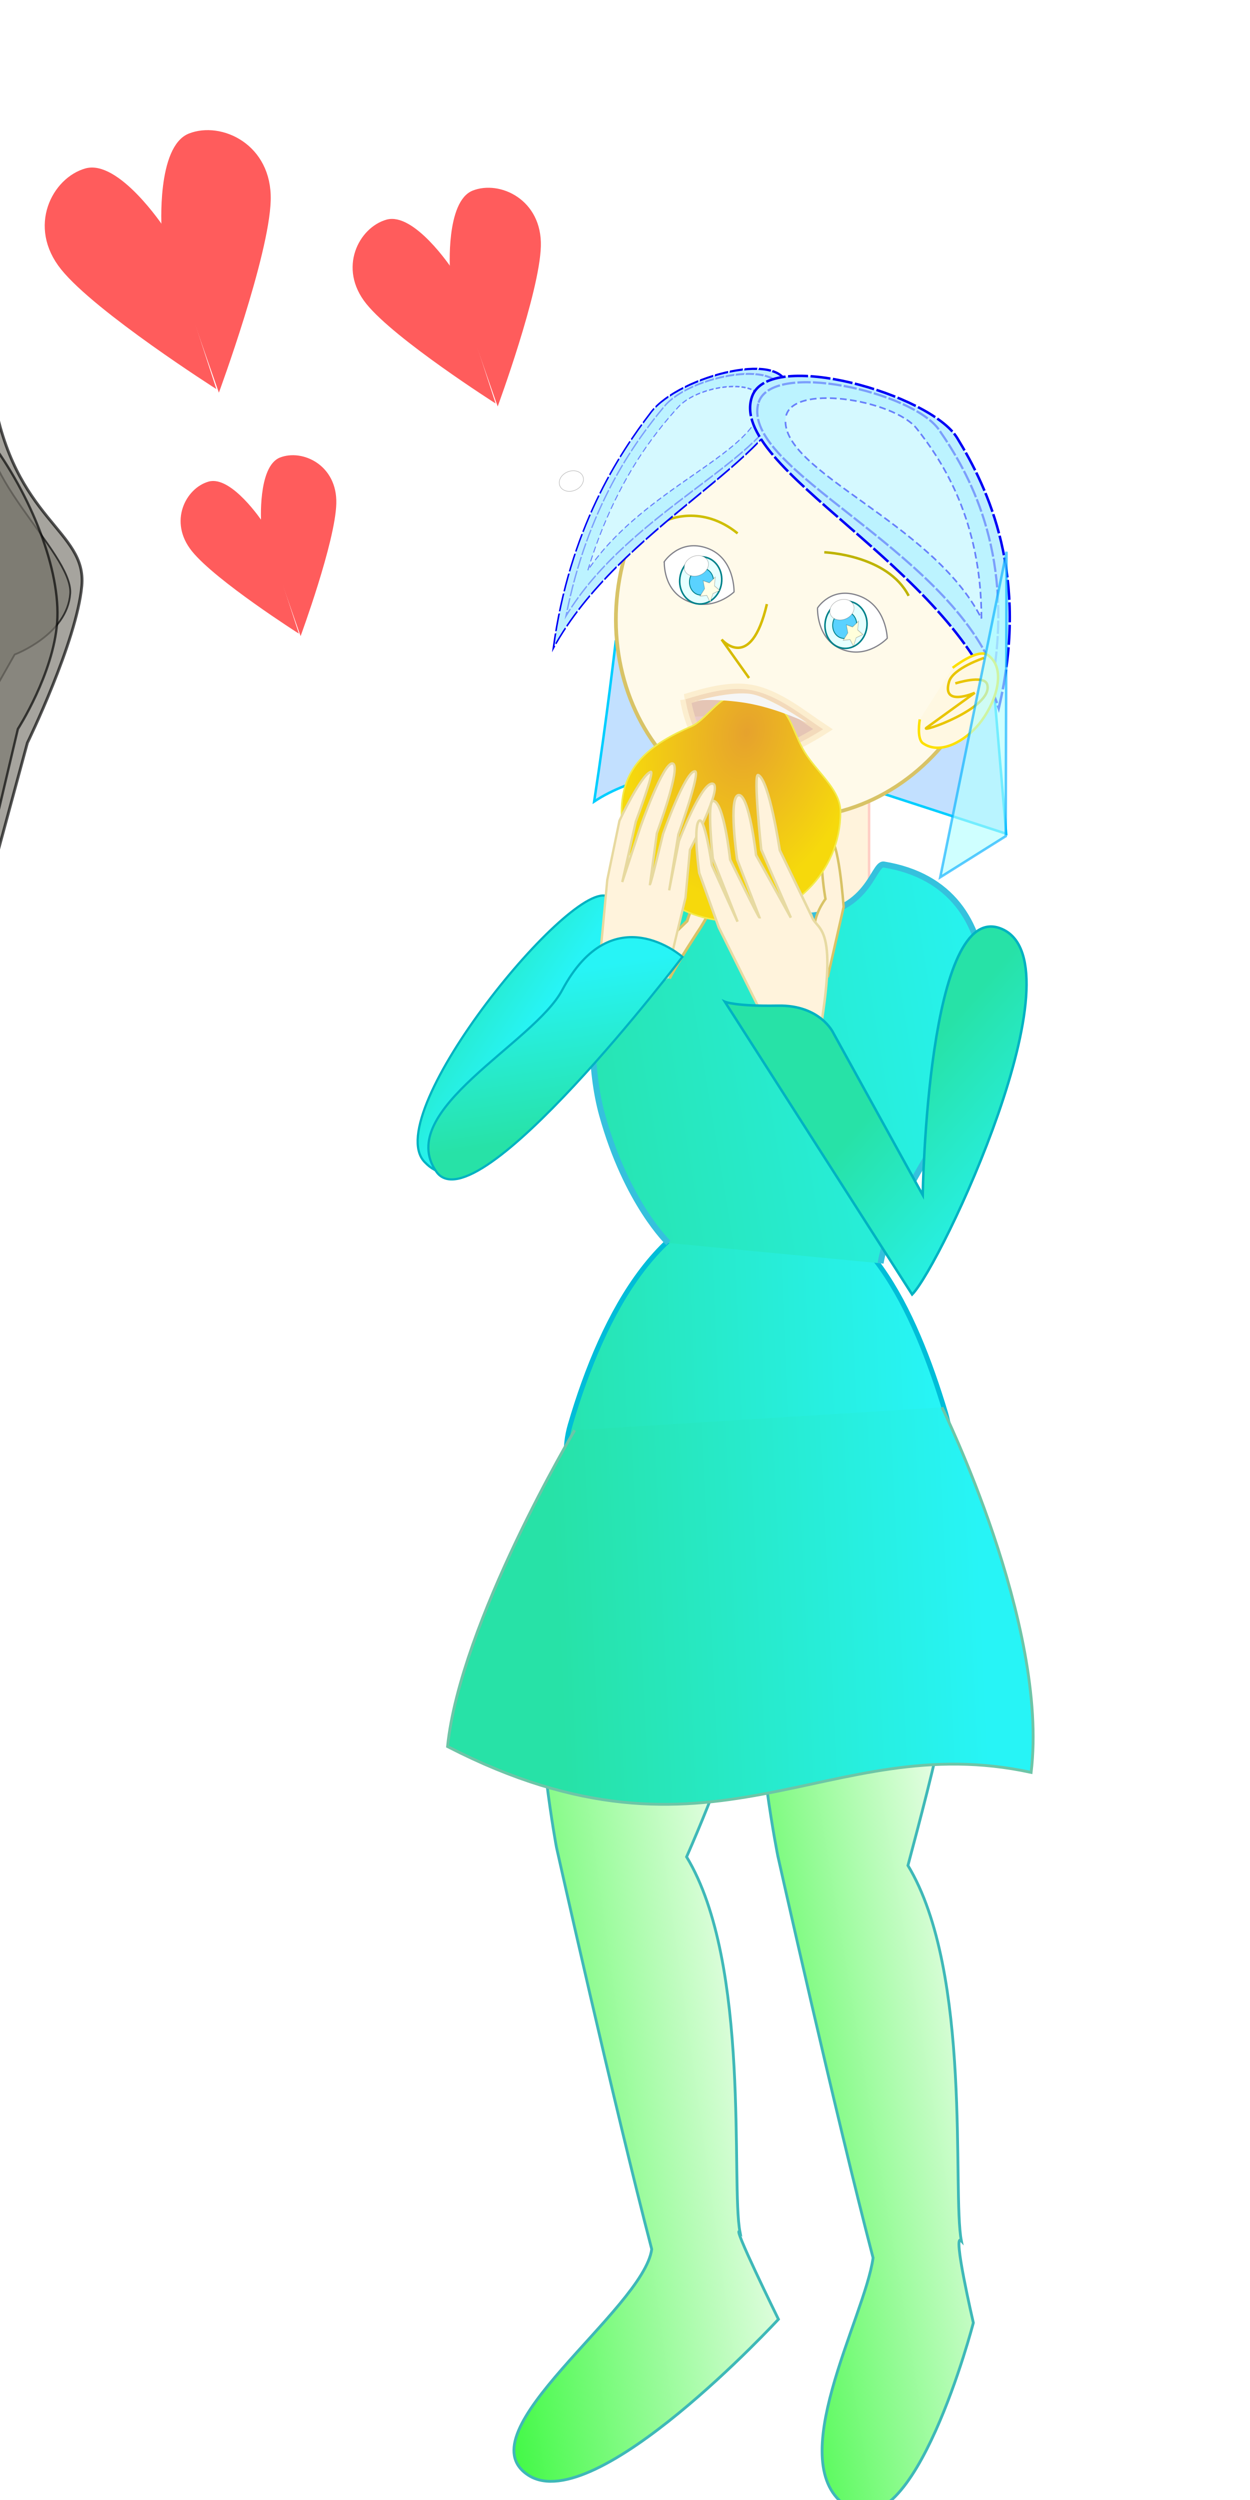<?xml version="1.0" encoding="UTF-8" standalone="no"?>
<svg
   xmlns:dc="http://purl.org/dc/elements/1.1/"
   xmlns:cc="http://creativecommons.org/ns#"
   xmlns:rdf="http://www.w3.org/1999/02/22-rdf-syntax-ns#"
   xmlns:svg="http://www.w3.org/2000/svg"
   xmlns="http://www.w3.org/2000/svg"
   xmlns:xlink="http://www.w3.org/1999/xlink"
   version="1.1"
   id="svg2"
   viewBox="0 0 400 800"
   height="800"
   width="400">
  <defs
     id="defs4">
    <linearGradient
       id="linearGradient5167">
      <stop
         id="stop5169"
         offset="0"
         style="stop-color:#e6a22d;stop-opacity:1;" />
      <stop
         id="stop5171"
         offset="1"
         style="stop-color:#f6d90c;stop-opacity:1" />
    </linearGradient>
    <linearGradient
       id="linearGradient10053">
      <stop
         id="stop10055"
         offset="0"
         style="stop-color:#fafef8;stop-opacity:1" />
      <stop
         id="stop10057"
         offset="1"
         style="stop-color:#40f944;stop-opacity:1" />
    </linearGradient>
    <linearGradient
       id="linearGradient9354">
      <stop
         id="stop9258"
         offset="0"
         style="stop-color:#27e2a7;stop-opacity:1;" />
      <stop
         id="stop9260"
         offset="1"
         style="stop-color:#27f4f6;stop-opacity:1" />
    </linearGradient>
    <marker
       style="overflow:visible"
       id="Arrow2Lend"
       refX="0"
       refY="0"
       orient="auto">
      <path
         transform="matrix(-1.1,0,0,-1.1,-1.1,0)"
         d="M 8.719,4.034 -2.207,0.016 8.719,-4.002 c -1.745,2.372 -1.735,5.617 -6e-7,8.035 z"
         style="fill:#efffff;fill-opacity:1;fill-rule:evenodd;stroke:#0000f5;stroke-width:0.625;stroke-linejoin:round;stroke-opacity:1"
         id="path6989" />
    </marker>
    <marker
       style="overflow:visible"
       id="Arrow1Lstart"
       refX="0"
       refY="0"
       orient="auto">
      <path
         transform="matrix(0.8,0,0,0.8,10,0)"
         style="fill:#efffff;fill-opacity:1;fill-rule:evenodd;stroke:#0000f5;stroke-width:1pt;stroke-opacity:1"
         d="M 0,0 5,-5 -12.5,0 5,5 0,0 Z"
         id="path6968" />
    </marker>
    <filter
       height="1.107"
       y="-0.054"
       width="1.083"
       x="-0.041"
       id="filter5568"
       style="color-interpolation-filters:sRGB">
      <feGaussianBlur
         id="feGaussianBlur5570"
         stdDeviation="0.661" />
    </filter>
    <filter
       height="1.145"
       y="-0.073"
       width="1.099"
       x="-0.049"
       id="filter6616"
       style="color-interpolation-filters:sRGB">
      <feGaussianBlur
         id="feGaussianBlur6618"
         stdDeviation="0.616" />
    </filter>
    <linearGradient
       gradientTransform="matrix(0.8,0,0,0.739,103.095,156.022)"
       gradientUnits="userSpaceOnUse"
       y2="546.796"
       x2="283.217"
       y1="579.121"
       x1="73.239"
       id="linearGradient9262"
       xlink:href="#linearGradient9354" />
    <linearGradient
       gradientTransform="matrix(0.696,0,0,0.555,119.201,284.515)"
       gradientUnits="userSpaceOnUse"
       y2="738.15"
       x2="259.239"
       y1="744.211"
       x1="69.023"
       id="linearGradient9707"
       xlink:href="#linearGradient9354" />
    <linearGradient
       gradientTransform="matrix(0.602,0.527,-0.527,0.602,451.495,91.304)"
       gradientUnits="userSpaceOnUse"
       y2="647.847"
       x2="344.065"
       y1="647.847"
       x1="263.118"
       id="linearGradient9963"
       xlink:href="#linearGradient9354" />
    <linearGradient
       gradientTransform="matrix(0.306,0.566,-0.72,0.301,498.101,235.5)"
       y2="624.358"
       x2="333.354"
       y1="660.076"
       x1="286.955"
       gradientUnits="userSpaceOnUse"
       id="linearGradient9977"
       xlink:href="#linearGradient9354" />
    <linearGradient
       gradientTransform="matrix(-0.877,0.123,0.126,0.902,502.779,49.433)"
       y2="818.596"
       x2="534.903"
       y1="818.596"
       x1="412.269"
       gradientUnits="userSpaceOnUse"
       id="linearGradient10027"
       xlink:href="#linearGradient10053" />
    <linearGradient
       gradientTransform="matrix(0.911,0,0,0.911,76.616,126.17)"
       gradientUnits="userSpaceOnUse"
       y2="699.581"
       x2="260.989"
       y1="706.724"
       x1="111.715"
       id="linearGradient10041"
       xlink:href="#linearGradient9354" />
    <linearGradient
       y2="821.855"
       x2="525.928"
       y1="818.596"
       x1="412.269"
       gradientTransform="matrix(-0.877,0.123,0.126,0.902,573.611,52.193)"
       gradientUnits="userSpaceOnUse"
       id="linearGradient10051"
       xlink:href="#linearGradient10053" />
    <linearGradient
       y2="647.847"
       x2="344.065"
       y1="647.847"
       x1="263.118"
       gradientTransform="matrix(-0.164,-0.622,0.771,-0.123,-226.866,851.057)"
       gradientUnits="userSpaceOnUse"
       id="linearGradient4810"
       xlink:href="#linearGradient9354" />
    <filter
       height="1.07"
       y="-0.035"
       width="1.069"
       x="-0.035"
       id="filter5162"
       style="color-interpolation-filters:sRGB">
      <feGaussianBlur
         id="feGaussianBlur5164"
         stdDeviation="1.014" />
    </filter>
    <radialGradient
       gradientUnits="userSpaceOnUse"
       gradientTransform="matrix(-0.979,-0.206,0.297,-1.411,306.514,1294.656)"
       r="37.474"
       fy="538.626"
       fx="232.465"
       cy="538.626"
       cx="232.465"
       id="radialGradient5173"
       xlink:href="#linearGradient5167" />
    <filter
       height="1.287"
       y="-0.144"
       width="1.244"
       x="-0.122"
       id="filter5313"
       style="color-interpolation-filters:sRGB">
      <feGaussianBlur
         id="feGaussianBlur5315"
         stdDeviation="0.394" />
    </filter>
    <filter
       height="1.214"
       y="-0.107"
       width="1.202"
       x="-0.101"
       id="filter5719"
       style="color-interpolation-filters:sRGB">
      <feGaussianBlur
         id="feGaussianBlur5721"
         stdDeviation="0.265" />
    </filter>
    <filter
       height="1.152"
       y="-0.076"
       width="1.143"
       x="-0.072"
       id="filter5807"
       style="color-interpolation-filters:sRGB">
      <feGaussianBlur
         id="feGaussianBlur5809"
         stdDeviation="0.188" />
    </filter>
  </defs>
  <g
     transform="translate(0,-252.362)"
     id="layer1">
    <ellipse
       transform="matrix(0.978,-0.209,0.209,0.978,0,0)"
       ry="53.735"
       rx="40.806"
       cy="515.141"
       cx="133.179"
       id="path4686"
       style="opacity:0;fill:#ff0000;fill-opacity:1;fill-rule:nonzero;stroke:#ff0000;stroke-width:4.8;stroke-miterlimit:4;stroke-dasharray:none;stroke-dashoffset:0;stroke-opacity:1" />
    <ellipse
       ry="46.462"
       rx="50.098"
       cy="520.644"
       cx="233.28"
       id="path4690"
       style="opacity:0;fill:#ff0000;fill-opacity:1;fill-rule:nonzero;stroke:#ff0000;stroke-width:4.8;stroke-miterlimit:4;stroke-dasharray:none;stroke-dashoffset:0;stroke-opacity:1" />
    <ellipse
       ry="25.049"
       rx="77.976"
       cy="542.865"
       cx="202.979"
       id="path4692"
       style="opacity:0;fill:#ff0000;fill-opacity:1;fill-rule:nonzero;stroke:#ff0000;stroke-width:4.8;stroke-miterlimit:4;stroke-dasharray:none;stroke-dashoffset:0;stroke-opacity:1" />
    <path
       d="m 280.587,409.83 c -3.205,-2.844 -7.338,-4.347 -11.323,-5.727 -8.446,-2.647 -17.255,-2.765 -25.997,-2.193 -8.468,0.847 -16.66,3.441 -24.297,7.158 -1.628,0.792 -3.204,1.685 -4.807,2.528 -5.775,3.122 -11.457,6.489 -16.599,10.594 -1.128,0.901 -4.368,3.777 -3.293,2.813 1.663,-1.492 3.373,-2.931 5.059,-4.397 -6.249,5.911 -9.735,13.75 -13.303,21.408 -3.58,8.335 -6.388,17.05 -7.91,26.007 -0.263,1.545 -0.426,3.105 -0.639,4.658 -0.678,6.418 -0.41,12.905 0.98,19.214 0.277,1.261 0.65,2.498 0.975,3.747 1.98,6.33 5.277,12.258 9.845,17.098 0.873,0.925 1.836,1.759 2.755,2.639 5.674,5.644 12.588,8.983 19.934,11.871 8.277,2.84 16.889,4.617 25.599,5.362 7.391,0.511 14.648,-0.799 21.824,-2.386 7.901,-2.231 15.297,-6.059 22.052,-10.695 1.585,-1.088 3.1,-2.274 4.65,-3.41 1.516,-1.309 3.144,-2.499 4.548,-3.928 0.959,-0.976 -3.772,3.809 -3.207,2.563 0.819,-1.806 2.746,-2.865 4.029,-4.376 2.192,-2.581 5.206,-6.678 6.983,-9.558 0.999,-1.62 1.842,-3.332 2.763,-4.998 3.027,-6.405 5.24,-13.221 6.362,-20.225 0.673,-4.2 0.607,-5.46 0.786,-9.656 -0.044,-7.607 -0.999,-15.258 -3.169,-22.564 -0.428,-1.443 -0.952,-2.855 -1.428,-4.282 -2.043,-5.052 -4.789,-9.861 -8.337,-14.016 -1.682,-1.97 -2.615,-2.715 -4.493,-4.421 -3.639,-2.916 -7.903,-4.796 -12.32,-6.187 -0.53,-0.125 -1.06,-0.251 -1.59,-0.376 0,0 8.18,-8.278 8.18,-8.278 l 0,0 c 0.53,0.161 1.06,0.321 1.591,0.482 4.462,1.634 8.797,3.612 12.414,6.768 2.009,1.948 2.655,2.463 4.463,4.696 3.514,4.341 6.27,9.286 8.39,14.439 0.495,1.445 1.041,2.872 1.484,4.334 2.24,7.395 3.206,15.16 3.305,22.867 -0.182,4.333 -0.115,5.514 -0.781,9.854 -1.093,7.12 -3.307,14.048 -6.309,20.585 -0.918,1.704 -1.756,3.453 -2.754,5.111 -6.982,11.606 -17.192,20.65 -27.541,29.202 -1.585,1.144 -3.135,2.337 -4.754,3.432 -6.944,4.694 -14.532,8.557 -22.628,10.793 -7.258,1.63 -14.595,2.9 -22.068,2.137 -8.751,-0.982 -17.43,-2.777 -25.778,-5.61 -7.717,-3.046 -14.353,-6.127 -20.307,-12.109 -0.937,-0.913 -1.922,-1.778 -2.81,-2.738 -4.618,-4.99 -8.065,-11.007 -10.17,-17.455 -0.348,-1.267 -0.745,-2.522 -1.043,-3.801 -1.506,-6.457 -1.839,-13.081 -0.984,-19.658 0.231,-1.593 0.415,-3.194 0.694,-4.779 1.578,-8.969 4.343,-17.719 7.711,-26.164 3.448,-7.682 6.709,-15.622 12.863,-21.604 3.2,-2.929 9.654,-9.19 14.24,-12.726 5.158,-3.976 10.819,-7.231 16.557,-10.285 1.623,-0.834 3.222,-1.717 4.87,-2.501 7.777,-3.696 16.103,-6.253 24.696,-7.041 1.601,-0.1 3.2,-0.247 4.803,-0.298 7.333,-0.234 14.698,0.614 21.791,2.477 4.226,1.349 8.401,2.906 12.141,5.341 0,0 -8.696,8.269 -8.696,8.269 z"
       id="path4696"
       style="opacity:0;fill:#ff0000;fill-opacity:1;fill-rule:nonzero;stroke:#ff0000;stroke-width:4.8;stroke-miterlimit:4;stroke-dasharray:none;stroke-dashoffset:0;stroke-opacity:1" />
    <path
       id="path7609"
       d="m 197.03,457.571 c 0,0 -2.707,23.775 -6.897,51.278 24.046,-15.962 68.762,-10.245 68.762,-10.245 l 63.08,20.543 -6.916,-81.773 z"
       style="fill:#c2e0ff;fill-opacity:1;fill-rule:evenodd;stroke:#00ceff;stroke-width:0.8px;stroke-linecap:butt;stroke-linejoin:miter;stroke-opacity:1" />
    <path
       id="path7689"
       d="m 229.891,491.429 3.428,55.994 44.787,8.611 0,-62.851 z"
       style="fill:#fff3dc;fill-opacity:1;fill-rule:evenodd;stroke:#ffcec5;stroke-width:0.8px;stroke-linecap:butt;stroke-linejoin:miter;stroke-opacity:1" />
    <ellipse
       transform="matrix(0.993,0.115,-0.146,0.989,0,0)"
       ry="67.506"
       rx="60.59"
       cy="414.41"
       cx="320.798"
       id="path4704"
       style="opacity:1;fill:#fffaea;fill-opacity:1;fill-rule:nonzero;stroke:#d8c366;stroke-width:1.195;stroke-miterlimit:4;stroke-dasharray:none;stroke-dashoffset:0;stroke-opacity:1" />
    <path
       id="path4878"
       d="m 245.406,445.672 c -5.178,22.176 -14.487,11.326 -14.487,11.326 l 8.777,12.327"
       style="fill:none;fill-rule:evenodd;stroke:#d6bb00;stroke-width:0.8px;stroke-linecap:butt;stroke-linejoin:miter;stroke-opacity:1" />
    <path
       id="path4880"
       d="m 236.032,423.048 c -11.482,-9.365 -22.473,-4.255 -22.473,-4.255"
       style="fill:none;fill-rule:evenodd;stroke:#cebe00;stroke-width:0.8px;stroke-linecap:butt;stroke-linejoin:miter;stroke-opacity:1" />
    <path
       id="path4880-3"
       d="m 290.767,443.021 c -6.771,-13.18 -26.994,-13.925 -26.994,-13.925"
       style="fill:none;fill-rule:evenodd;stroke:#beb300;stroke-width:0.8px;stroke-linecap:butt;stroke-linejoin:miter;stroke-opacity:1" />
    <path
       id="path4897"
       d="m 212.581,432.086 c 0,0 4.874,-7.483 13.748,-4.297 8.874,3.186 8.566,13.99 8.566,13.99 0,0 -6.416,6.298 -14.64,3.024 -8.224,-3.274 -7.674,-12.717 -7.674,-12.717 z"
       style="opacity:1;fill:#ffffff;fill-opacity:1;fill-rule:evenodd;stroke:#81818a;stroke-width:0.4;stroke-linecap:butt;stroke-linejoin:miter;stroke-miterlimit:4;stroke-dasharray:none;stroke-opacity:1" />
    <ellipse
       transform="matrix(0.989,0.15,-0.15,0.989,0,0)"
       style="opacity:1;fill:#e6ffff;fill-opacity:1;fill-rule:nonzero;stroke:#00818a;stroke-width:0.508;stroke-miterlimit:4;stroke-dasharray:none;stroke-dashoffset:0;stroke-opacity:1"
       id="ellipse5425"
       cx="287.299"
       cy="399.39"
       rx="6.713"
       ry="7.566" />
    <ellipse
       ry="4.328"
       rx="3.84"
       cy="399.731"
       cx="287.601"
       id="ellipse5439"
       style="opacity:1;fill:#5ad2ff;fill-opacity:1;fill-rule:nonzero;stroke:#00818a;stroke-width:0.291;stroke-miterlimit:4;stroke-dasharray:none;stroke-dashoffset:0;stroke-opacity:1"
       transform="matrix(0.989,0.15,-0.15,0.989,0,0)" />
    <path
       style="opacity:1;fill:#ffffff;fill-opacity:1;fill-rule:evenodd;stroke:#81818a;stroke-width:0.4;stroke-linecap:butt;stroke-linejoin:miter;stroke-miterlimit:4;stroke-dasharray:none;stroke-opacity:1"
       d="m 261.607,446.918 c 0,0 4.375,-7.084 13.249,-3.899 8.874,3.186 9.065,13.592 9.065,13.592 0,0 -6.311,6.792 -14.534,3.518 -8.224,-3.274 -7.78,-13.211 -7.78,-13.211 z"
       id="path5448" />
    <ellipse
       ry="7.566"
       rx="6.713"
       cy="406.461"
       cx="335.38"
       id="ellipse5450"
       style="opacity:1;fill:#e6ffff;fill-opacity:1;fill-rule:nonzero;stroke:#00818a;stroke-width:0.508;stroke-miterlimit:4;stroke-dasharray:none;stroke-dashoffset:0;stroke-opacity:1"
       transform="matrix(0.989,0.15,-0.15,0.989,0,0)" />
    <ellipse
       transform="matrix(0.989,0.15,-0.15,0.989,0,0)"
       style="opacity:1;fill:#5ad2ff;fill-opacity:1;fill-rule:nonzero;stroke:#00818a;stroke-width:0.291;stroke-miterlimit:4;stroke-dasharray:none;stroke-dashoffset:0;stroke-opacity:1"
       id="ellipse5452"
       cx="334.972"
       cy="406.579"
       rx="3.84"
       ry="4.328" />
    <path
       transform="matrix(0.782,-0.167,0.167,0.782,37.95,174.487)"
       id="path5454"
       d="m 143.073,416.292 c 7.825,-0.663 18.163,-1.498 26.293,1.83 10.162,4.16 18.024,14.278 25.034,21.413 -10.53,3.999 -36.811,10.761 -42.625,5.726 -6.95,-8.009 -9.224,-19.52 -8.702,-28.969 z"
       style="opacity:0.618;fill:#bd7061;fill-opacity:1;fill-rule:evenodd;stroke:#f8daa4;stroke-width:4.3;stroke-linecap:butt;stroke-linejoin:miter;stroke-miterlimit:4;stroke-dasharray:none;stroke-opacity:1;filter:url(#filter5568)" />
    <path
       transform="matrix(0.782,-0.167,0.167,0.782,37.95,174.487)"
       id="path5572"
       d="m 145.107,423.833 c 0,0 15.481,2.389 20.31,4.996 4.646,2.509 16.727,13.41 9.405,14.783 0,0 -16.41,4.344 -21.964,-1.071 -5.554,-5.415 -7.751,-18.708 -7.751,-18.708 z"
       style="opacity:0.82;fill:#eccdd0;fill-opacity:1;fill-rule:evenodd;stroke:#e4b1ec;stroke-width:1px;stroke-linecap:butt;stroke-linejoin:miter;stroke-opacity:0;filter:url(#filter6616)" />
    <g
       transform="matrix(-0.434,-0.207,-0.311,0.679,434.211,209.493)"
       id="g7599">
      <path
         id="path7601"
         d="m 199,308.132 c -15.943,25.795 64.17,83.867 70.458,142.684 23.333,-49.208 14.17,-87.055 6.313,-109.349 -6.807,-19.316 -66.004,-50.756 -76.772,-33.335 z"
         style="opacity:1;fill:#bcefff;fill-opacity:1;fill-rule:evenodd;stroke:#0000f5;stroke-width:1;stroke-linecap:butt;stroke-linejoin:miter;stroke-miterlimit:4;stroke-dasharray:8, 1;stroke-dashoffset:0;stroke-opacity:1" />
      <path
         style="opacity:0.346;fill:#bcf8ff;fill-opacity:1;fill-rule:evenodd;stroke:#0000f5;stroke-width:0.886;stroke-linecap:butt;stroke-linejoin:miter;stroke-miterlimit:4;stroke-dasharray:5.318, 0.886;stroke-dashoffset:0;stroke-opacity:1"
         d="m 200.82,311.469 c -12.182,24.295 60.787,71.734 69.913,124.465 17.111,-45.905 6.811,-79.516 -1.385,-99.16 -7.101,-17.021 -60.3,-41.714 -68.528,-25.305 z"
         id="path7603" />
      <path
         id="path7605"
         d="m 210.267,319.568 c -6.497,20.547 48.982,52.896 59.937,94.634 8.115,-38.348 -2.026,-64.592 -9.486,-79.756 -6.464,-13.139 -46.063,-28.756 -50.451,-14.878 z"
         style="opacity:0.484;fill:#efffff;fill-opacity:1;fill-rule:evenodd;stroke:#0000f5;stroke-width:0.672;stroke-linecap:butt;stroke-linejoin:miter;stroke-miterlimit:4;stroke-dasharray:2.688, 1.344;stroke-dashoffset:6.72;stroke-opacity:1" />
    </g>
    <g
       transform="matrix(0.782,-0.167,0.167,0.782,33.592,171.493)"
       id="g7594">
      <path
         style="opacity:1;fill:#bcefff;fill-opacity:1;fill-rule:evenodd;stroke:#0000f5;stroke-width:1;stroke-linecap:butt;stroke-linejoin:miter;stroke-miterlimit:4;stroke-dasharray:8, 1;stroke-dashoffset:0;stroke-opacity:1"
         d="m 199,308.132 c -15.943,25.795 64.17,83.867 70.458,142.684 23.333,-49.208 14.17,-87.055 6.313,-109.349 -6.807,-19.316 -66.004,-50.756 -76.772,-33.335 z"
         id="path6842" />
      <path
         id="path6960"
         d="m 200.82,311.469 c -12.182,24.295 60.787,71.734 69.913,124.465 17.111,-45.905 6.811,-79.516 -1.385,-99.16 -7.101,-17.021 -60.3,-41.714 -68.528,-25.305 z"
         style="opacity:0.346;fill:#bcf8ff;fill-opacity:1;fill-rule:evenodd;stroke:#0000f5;stroke-width:0.886;stroke-linecap:butt;stroke-linejoin:miter;stroke-miterlimit:4;stroke-dasharray:5.318, 0.886;stroke-dashoffset:0;stroke-opacity:1" />
      <path
         style="opacity:0.484;fill:#efffff;fill-opacity:1;fill-rule:evenodd;stroke:#0000f5;stroke-width:0.672;stroke-linecap:butt;stroke-linejoin:miter;stroke-miterlimit:4;stroke-dasharray:2.688, 1.344;stroke-dashoffset:6.72;stroke-opacity:1"
         d="m 210.267,319.568 c -6.497,20.547 48.982,52.896 59.937,94.634 8.115,-38.348 -2.026,-64.592 -9.486,-79.756 -6.464,-13.139 -46.063,-28.756 -50.451,-14.878 z"
         id="path6962" />
    </g>
    <g
       transform="matrix(0.782,-0.167,0.167,0.782,33.592,171.493)"
       id="g7685">
      <path
         style="fill:#fff8e2;fill-opacity:1;fill-rule:evenodd;stroke:#fde000;stroke-width:1px;stroke-linecap:butt;stroke-linejoin:miter;stroke-opacity:1"
         d="m 254.811,431.118 c 0,0 11.549,-5.747 14.9,-2.02 6.607,7.348 -1.598,20.129 -9.344,26.264 -6.731,5.331 -17.627,9.055 -23.486,2.778 -2.189,-2.346 0.758,-9.596 0.758,-9.596"
         id="path6832" />
      <path
         style="fill:none;fill-rule:evenodd;stroke:#e9c500;stroke-width:1px;stroke-linecap:butt;stroke-linejoin:miter;stroke-opacity:1"
         d="m 267.943,429.856 c 0,0 -12.921,1.396 -15.657,6.313 -5.305,9.535 9.091,6.566 9.091,6.566 l -21.718,9.596 c -4.127,1.824 28.117,-1.99 27.274,-11.869 -0.361,-4.231 -12.374,-3.03 -12.374,-3.03"
         id="path6836" />
    </g>
    <path
       id="path7611"
       d="M 321.839,519.936 300.869,533.091 322.093,428.918 Z"
       style="opacity:0.634;fill:#b4ffff;fill-opacity:1;fill-rule:evenodd;stroke:#00adff;stroke-width:0.8px;stroke-linecap:butt;stroke-linejoin:miter;stroke-opacity:1" />
    <path
       style="fill:url(#linearGradient10027);fill-opacity:1;fill-rule:evenodd;stroke:#3eb8b8;stroke-width:0.898px;stroke-linecap:butt;stroke-linejoin:miter;stroke-opacity:1"
       d="m 204.044,706.947 c -51.785,-0.6 -25.972,136.564 -25.972,136.564 0,0 18.527,82.868 30.481,128.606 -2.634,19.247 -60.762,58.786 -39.387,72.37 21.375,13.585 79.933,-49.961 79.933,-49.961 0,0 -15.326,-31.145 -12.29,-27.847 -3.019,-15.343 3.596,-85.96 -17.1,-120.117 37.978,-86.697 36.121,-139.016 -15.664,-139.616 z"
       id="path10025" />
    <path
       id="path9699"
       d="m 245.754,636.356 c -33.369,-0.39 -52.786,35.966 -63.29,71.985 -8.319,28.526 24.317,63.074 61.198,65.336 37.204,2.281 67.392,-41.189 58.894,-69.283 -9.95,-32.893 -25.889,-67.675 -56.802,-68.037 z"
       style="fill:url(#linearGradient9707);fill-opacity:1;fill-rule:evenodd;stroke:#00bdd8;stroke-width:1.555;stroke-linecap:butt;stroke-linejoin:miter;stroke-miterlimit:4;stroke-dasharray:none;stroke-opacity:1" />
    <path
       id="path7691"
       d="m 281.795,656.624 c 0,0 1.763,-14.681 19.401,-41.171 17.638,-26.49 24.961,-79.342 -18.356,-86.441 -3.784,-0.62 -4.661,17.954 -30.117,16.463 -25.456,-1.491 -22.151,-18.819 -25.113,-18.809 -36.743,0.129 -42.783,54.204 -34.933,82.472 7.85,28.268 21.198,40.97 21.198,40.97"
       style="fill:url(#linearGradient9262);fill-opacity:1;fill-rule:evenodd;stroke:#35c1dd;stroke-width:1.922;stroke-linecap:butt;stroke-linejoin:miter;stroke-miterlimit:4;stroke-dasharray:none;stroke-opacity:1" />
    <path
       id="path9999"
       d="m 214.242,565.484 c 3.022,-5.89 9.665,-15.879 9.665,-15.879 0,0 8.373,-12.743 4.168,-14.199 -4.206,-1.456 -8.205,11.697 -8.205,11.697 l -11.85,11.482 -12.721,4.629"
       style="fill:#fff3dc;fill-opacity:1;fill-rule:evenodd;stroke:#d8c366;stroke-width:0.911px;stroke-linecap:butt;stroke-linejoin:miter;stroke-opacity:1" />
    <path
       style="fill:url(#linearGradient9977);fill-opacity:1;fill-rule:evenodd;stroke:#00b2c2;stroke-width:0.707px;stroke-linecap:butt;stroke-linejoin:miter;stroke-opacity:1"
       d="m 194.702,539.355 c -11.051,-6.764 -73.395,69.344 -58.875,84.806 8.294,8.832 17.699,0.329 29.344,-21.489 9.076,-17.005 49.779,-50.923 29.531,-63.317 z"
       id="path9975" />
    <path
       id="path9965-3"
       d="m 260.714,550.218 c -3.371,-3.516 4.155,18.814 4.359,13.948 l 4.884,-21.563 c 0,0 -1.585,-23.064 -4.74,-21.698 -4.216,1.824 -1.062,19.13 -1.062,19.13 0,0 -4.089,5.321 -3.44,10.184 z"
       style="fill:#fff3dc;fill-opacity:1;fill-rule:evenodd;stroke:#d8c366;stroke-width:0.8px;stroke-linecap:butt;stroke-linejoin:miter;stroke-opacity:1" />
    <path
       id="path4856"
       d="m 268.97,512.184 c 0,19.254 -15.689,34.863 -35.042,34.863 -19.353,0 -35.042,-15.609 -35.042,-34.863 0,-14.733 9.277,-21.726 22.555,-27.469 4.075,-1.763 9.013,-9.716 13.558,-9.716 5.981,0 8.041,0.062 12.968,2.691 5.475,2.922 5.96,10.228 10.271,16.496 4.361,6.34 10.731,11.307 10.731,17.997 z"
       style="opacity:1;fill:url(#radialGradient5173);fill-opacity:1;fill-rule:nonzero;stroke:#f3eb4c;stroke-width:0.517;stroke-miterlimit:4;stroke-dasharray:none;stroke-dashoffset:0;stroke-opacity:1;filter:url(#filter5162)" />
    <path
       style="fill:#fff3dc;fill-opacity:1;fill-rule:evenodd;stroke:#e7d99f;stroke-width:0.749px;stroke-linecap:butt;stroke-linejoin:miter;stroke-opacity:1"
       d="m 194.322,533.936 3.908,-18.966 c 0,0 6.83,-14.539 9.982,-15.625 1.447,-0.499 -4.747,15.908 -4.747,15.908 l -4.347,19.36 5.767,-17.468 c 0,0 7.388,-21.127 10.361,-20.472 2.973,0.656 -5.05,22.312 -5.05,22.312 l -2.203,16.346 c 0.292,0.067 4.171,-16.084 4.171,-16.084 0,0 7.199,-20.446 10.256,-20.065 1.829,0.228 -5.353,20.195 -5.353,20.195 l -2.937,17.889 3.135,-15.771 c 0,0 7.206,-18.961 10.779,-18.366 3.574,0.594 -7.268,21.15 -7.268,21.15 l -1.413,15.325 -6.213,25.835 -13.459,5.789 -8.371,-4.966 z"
       id="path9973" />
    <path
       id="path10009"
       d="m -2.216,378.503 c 6.647,40.555 30.048,43.464 28.395,61.346 -1.653,17.882 -17.414,50.225 -17.414,50.225 l -11.238,41.541 -23.573,1.136 c 0,0 -7.899,-21.824 -7.198,-34.779 0.701,-12.955 13.684,-29.207 12.076,-42.645 -1.608,-13.437 -15.036,-26.357 -15.079,-37.704 -0.043,-11.348 5.973,-29.274 5.973,-29.274"
       style="opacity:0.667;fill:#79766e;fill-opacity:1;fill-rule:evenodd;stroke:#000000;stroke-width:0.911px;stroke-linecap:butt;stroke-linejoin:miter;stroke-opacity:1" />
    <path
       id="path10013"
       d="m -2.635,383.557 c -8.881,18.066 25.999,45.453 25.114,58.697 -0.885,13.244 -17.787,19.56 -17.787,19.56 l -28.244,49.868 12.369,2.393 c 0,0 -4.229,-16.164 -3.854,-25.759 0.375,-9.595 7.327,-21.632 6.466,-31.584 -0.861,-9.952 -8.051,-19.521 -8.074,-27.925 -0.023,-8.405 3.198,-21.682 3.198,-21.682"
       style="opacity:0.667;fill:#79766e;fill-opacity:1;fill-rule:evenodd;stroke:#000000;stroke-width:0.573px;stroke-linecap:butt;stroke-linejoin:miter;stroke-opacity:1" />
    <path
       style="opacity:0.667;fill:#79766e;fill-opacity:1;fill-rule:evenodd;stroke:#000000;stroke-width:0.75px;stroke-linecap:butt;stroke-linejoin:miter;stroke-opacity:1"
       d="m -3.608,392.756 c 13.599,18.004 23.112,42.22 21.9,58.751 -1.212,16.531 -12.567,34.129 -12.567,34.129 l -9.487,40.205 -42.428,2.851 c 0,0 23.504,-20.176 24.018,-32.152 0.514,-11.977 10.032,-27.001 8.853,-39.423 -1.179,-12.422 -11.023,-24.366 -11.055,-34.856 -0.032,-10.491 4.379,-27.063 4.379,-27.063"
       id="path10011" />
    <path
       id="path10049"
       d="m 273.036,709.707 c -51.785,-0.6 -24.133,136.564 -24.133,136.564 0,0 18.527,82.868 30.481,128.606 -2.634,19.247 -29.486,66.145 -8.111,79.729 21.375,13.585 40.2,-58.946 40.2,-58.946 0,0 -6.87,-29.518 -3.834,-26.22 -3.019,-15.343 3.596,-85.96 -17.1,-120.117 16.066,-60.405 36.09,-136.874 -17.504,-139.616 z"
       style="fill:url(#linearGradient10051);fill-opacity:1;fill-rule:evenodd;stroke:#3eb8b8;stroke-width:0.898px;stroke-linecap:butt;stroke-linejoin:miter;stroke-opacity:1" />
    <path
       id="path10033"
       d="m 183.885,710.034 c 0,0 -36.612,61.507 -40.666,101.221 85.176,43.854 121.205,-5.966 186.738,8.279 5.741,-47.388 -28.517,-116.826 -28.517,-116.826"
       style="fill:url(#linearGradient10041);fill-opacity:1;fill-rule:evenodd;stroke:#6dc5a7;stroke-width:0.911px;stroke-linecap:butt;stroke-linejoin:miter;stroke-opacity:1" />
    <path
       id="path9965"
       d="m 259.834,545.808 -10.312,-21.388 c 0,0 -3.38,-22.664 -6.909,-24.047 -1.621,-0.635 0.983,23.848 0.983,23.848 l 9.471,21.8 -11.134,-20.029 c 0,0 -2.203,-19.577 -5.584,-19.193 -3.381,0.385 -0.476,20.552 -0.476,20.552 l 7.139,18.572 c -0.332,0.041 -9.371,-18.491 -9.371,-18.491 0,0 -2.01,-18.875 -5.477,-18.774 -2.075,0.06 -0.069,18.452 -0.069,18.452 l 7.921,20.191 -8.21,-18.081 c 0,0 -2.462,-16.632 -4.243,-14.046 -1.781,2.587 0.189,16.521 0.189,16.521 l 6.277,17.473 15.227,30.554 15.017,14.239 c 9.407,-46.565 1.384,-43.31 -0.439,-48.155 z"
       style="fill:#fff3dc;fill-opacity:1;fill-rule:evenodd;stroke:#e7daa2;stroke-width:0.8px;stroke-linecap:butt;stroke-linejoin:miter;stroke-opacity:1" />
    <path
       id="path9955"
       d="m 320.728,549.692 c -24.018,-10.706 -25.453,85.088 -25.453,85.088 l -28.621,-51.886 c 0,0 -4.129,-8.964 -17.698,-8.718 -13.569,0.246 -16.991,-1.24 -16.991,-1.24 l 59.919,93.657 c 9.353,-9.533 54.442,-105.491 28.844,-116.902 z"
       style="fill:url(#linearGradient9963);fill-opacity:1;fill-rule:evenodd;stroke:#00b2c2;stroke-width:0.8px;stroke-linecap:butt;stroke-linejoin:miter;stroke-opacity:1" />
    <path
       id="path4808"
       d="m 139.581,627.237 c 12.642,18.34 78.79,-68.681 78.79,-68.681 0,0 -22.255,-19.766 -38.504,10.698 -9.072,17.008 -53.759,38.437 -40.285,57.983 z"
       style="fill:url(#linearGradient4810);fill-opacity:1;fill-rule:evenodd;stroke:#00b2c2;stroke-width:0.707px;stroke-linecap:butt;stroke-linejoin:miter;stroke-opacity:1" />
    <g
       transform="matrix(0.509,0,0,0.509,113.452,151.815)"
       id="g4816">
      <path
         style="fill:#ff5c5c;fill-opacity:1;fill-rule:evenodd;stroke:#000000;stroke-width:1px;stroke-linecap:butt;stroke-linejoin:miter;stroke-opacity:0"
         d="m 90,453.076 c 0,0 26.334,-71.411 27.143,-100.714 0.809,-29.304 -25.757,-41.752 -42.857,-35 -17.1,6.752 -14.286,50 -14.286,50 z"
         id="path4812" />
      <path
         id="path4814"
         d="m 88.677,451.194 c 0,0 -63.168,-40.187 -81.266,-62.636 -18.098,-22.449 -4.728,-48.023 12.678,-52.932 17.406,-4.908 40.979,30.613 40.979,30.613 z"
         style="fill:#ff5c5c;fill-opacity:1;fill-rule:evenodd;stroke:#000000;stroke-width:0.984px;stroke-linecap:butt;stroke-linejoin:miter;stroke-opacity:0" />
    </g>
    <g
       id="g4820"
       transform="matrix(0.421,0,0,0.421,58.303,265.172)">
      <path
         id="path4822"
         d="m 90,453.076 c 0,0 26.334,-71.411 27.143,-100.714 0.809,-29.304 -25.757,-41.752 -42.857,-35 -17.1,6.752 -14.286,50 -14.286,50 z"
         style="fill:#ff5c5c;fill-opacity:1;fill-rule:evenodd;stroke:#000000;stroke-width:1px;stroke-linecap:butt;stroke-linejoin:miter;stroke-opacity:0" />
      <path
         style="fill:#ff5c5c;fill-opacity:1;fill-rule:evenodd;stroke:#000000;stroke-width:0.984px;stroke-linecap:butt;stroke-linejoin:miter;stroke-opacity:0"
         d="m 88.677,451.194 c 0,0 -63.168,-40.187 -81.266,-62.636 -18.098,-22.449 -4.728,-48.023 12.678,-52.932 17.406,-4.908 40.979,30.613 40.979,30.613 z"
         id="path4824" />
    </g>
    <g
       transform="matrix(0.611,0,0,0.611,15.053,101.191)"
       id="g4826">
      <path
         style="fill:#ff5c5c;fill-opacity:1;fill-rule:evenodd;stroke:#000000;stroke-width:1px;stroke-linecap:butt;stroke-linejoin:miter;stroke-opacity:0"
         d="m 90,453.076 c 0,0 26.334,-71.411 27.143,-100.714 0.809,-29.304 -25.757,-41.752 -42.857,-35 -17.1,6.752 -14.286,50 -14.286,50 z"
         id="path4828" />
      <path
         id="path4830"
         d="m 88.677,451.194 c 0,0 -63.168,-40.187 -81.266,-62.636 -18.098,-22.449 -4.728,-48.023 12.678,-52.932 17.406,-4.908 40.979,30.613 40.979,30.613 z"
         style="fill:#ff5c5c;fill-opacity:1;fill-rule:evenodd;stroke:#000000;stroke-width:0.984px;stroke-linecap:butt;stroke-linejoin:miter;stroke-opacity:0" />
    </g>
    <path
       id="path5175"
       d="m 222.308,476.745 c 0,0 11.887,-3.397 18.183,-2.273 6.296,1.124 17.804,9.218 17.804,9.218 0,0 -8.451,-4.136 -17.552,-5.996 -8.953,-1.83 -18.56,-1.387 -18.435,-0.949 z"
       style="fill:#f6f6f6;fill-opacity:1;fill-rule:evenodd;stroke:none;stroke-width:1px;stroke-linecap:butt;stroke-linejoin:miter;stroke-opacity:1" />
    <path
       transform="matrix(0.952,0.305,-0.414,1.292,200.276,-214.445)"
       d="m 275,456.469 -1.69,-1.282 -2.014,0.666 0.696,-2.004 -1.256,-1.71 2.121,0.043 1.238,-1.723 0.614,2.03 2.021,0.645 -1.741,1.212 z"
       id="path5187"
       style="opacity:1;fill:#ffffdb;fill-opacity:1;fill-rule:nonzero;stroke:#000000;stroke-width:0.173;stroke-miterlimit:4;stroke-dasharray:none;stroke-dashoffset:0;stroke-opacity:0.254;filter:url(#filter5719)" />
    <path
       style="opacity:1;fill:#ffffe8;fill-opacity:1;fill-rule:nonzero;stroke:#000000;stroke-width:0.173;stroke-miterlimit:4;stroke-dasharray:none;stroke-dashoffset:0;stroke-opacity:0.254;filter:url(#filter5807)"
       id="path5189"
       d="m 275,456.469 -1.69,-1.282 -2.014,0.666 0.696,-2.004 -1.256,-1.71 2.121,0.043 1.238,-1.723 0.614,2.03 2.021,0.645 -1.741,1.212 z"
       transform="matrix(0.952,0.305,-0.414,1.292,154.44,-228.565)" />
    <ellipse
       transform="matrix(0.924,-0.383,0.383,0.924,-0.379,-0.379)"
       ry="3.163"
       rx="3.984"
       cy="486.111"
       cx="40.074"
       id="path5191"
       style="opacity:1;fill:#ffffff;fill-opacity:1;fill-rule:nonzero;stroke:#000000;stroke-width:0.189;stroke-miterlimit:4;stroke-dasharray:none;stroke-dashoffset:0;stroke-opacity:0.254;filter:url(#filter5313)" />
    <ellipse
       style="opacity:1;fill:#ffffff;fill-opacity:1;fill-rule:nonzero;stroke:#000000;stroke-width:0.189;stroke-miterlimit:4;stroke-dasharray:none;stroke-dashoffset:0;stroke-opacity:0.254;filter:url(#filter5313)"
       id="ellipse5317"
       cx="40.074"
       cy="486.111"
       rx="3.984"
       ry="3.163"
       transform="matrix(0.924,-0.383,0.383,0.924,46.214,13.637)" />
    <ellipse
       style="opacity:1;fill:#ffffff;fill-opacity:1;fill-rule:nonzero;stroke:#000000;stroke-width:0.189;stroke-miterlimit:4;stroke-dasharray:none;stroke-dashoffset:0;stroke-opacity:0.254;filter:url(#filter5313)"
       id="ellipse5811"
       cx="40.074"
       cy="486.111"
       rx="3.984"
       ry="3.163"
       transform="matrix(0.924,-0.383,0.383,0.924,-40.379,-27.522)" />
  </g>
</svg>
